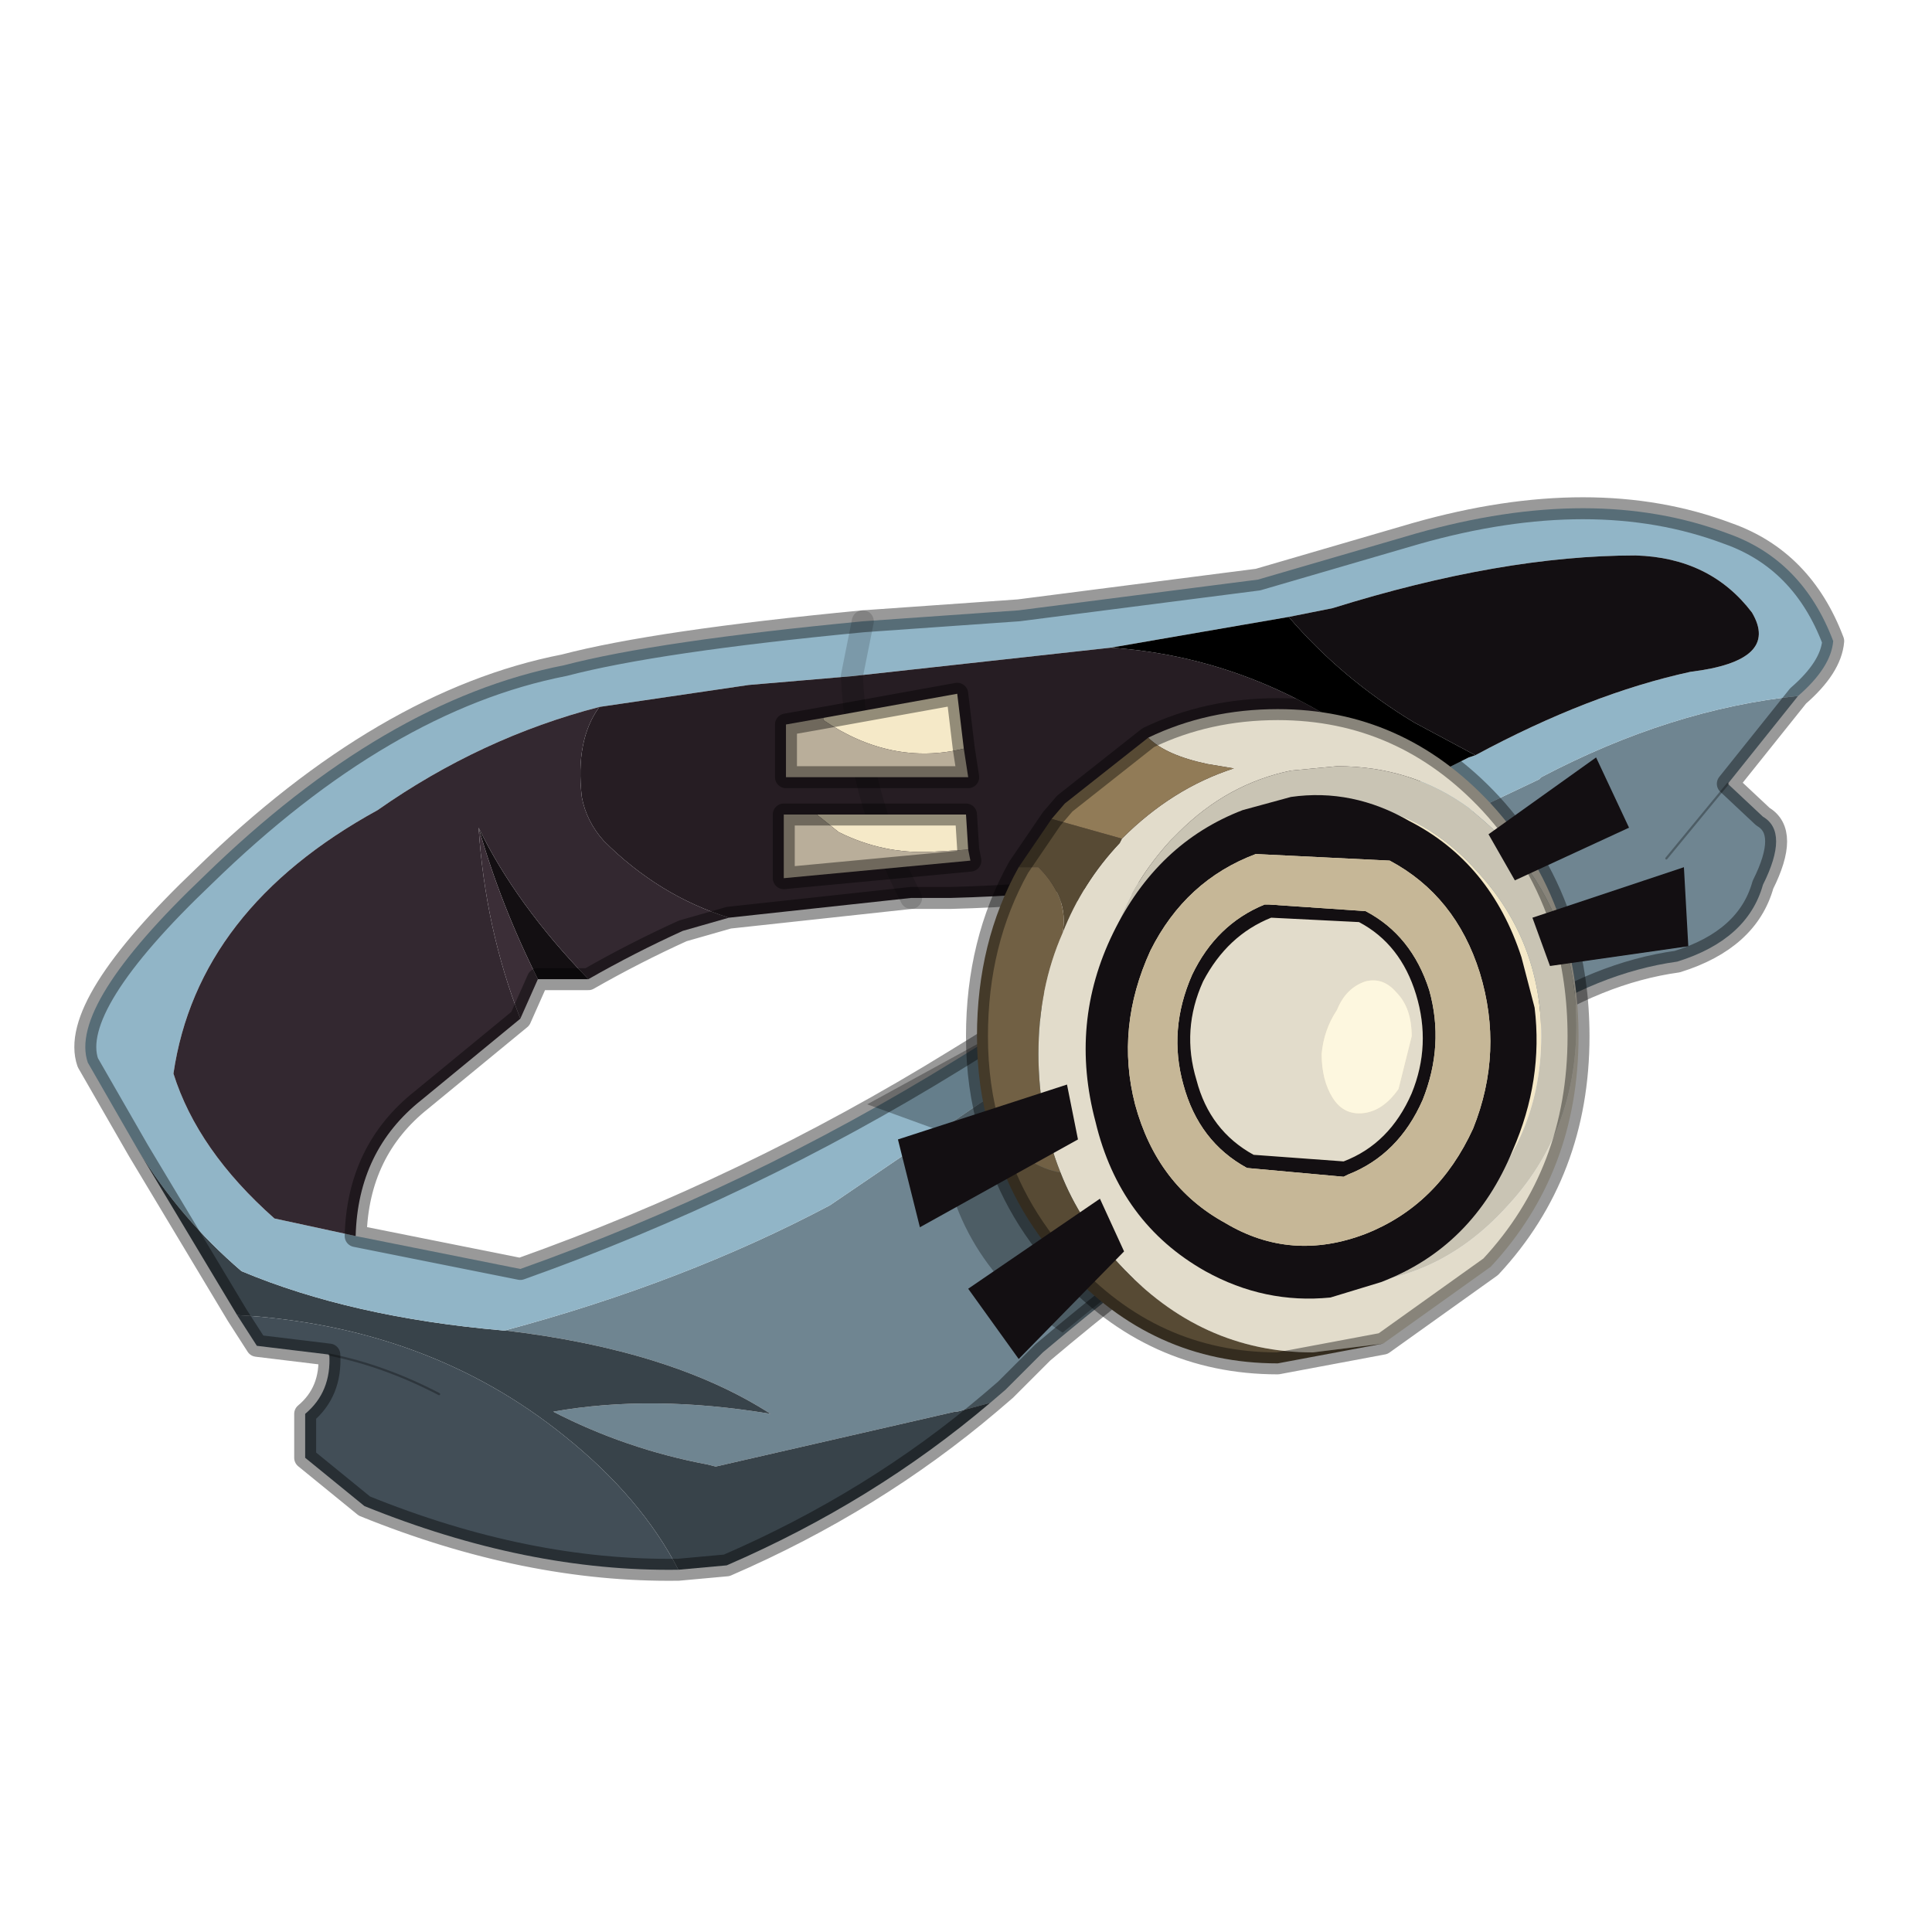 <?xml version="1.0" encoding="UTF-8" standalone="no"?>
<svg xmlns:xlink="http://www.w3.org/1999/xlink" height="440.0px" width="440.0px" xmlns="http://www.w3.org/2000/svg">
  <g transform="matrix(10.0, 0.0, 0.0, 10.0, 0.0, 0.0)">
    <use height="44.0" transform="matrix(1.0, 0.0, 0.0, 1.0, 0.0, 0.0)" width="44.0" xlink:href="#shape0"/>
  </g>
  <defs>
    <g id="shape0" transform="matrix(1.0, 0.0, 0.0, 1.0, 0.0, 0.0)">
      <path d="M44.0 44.0 L0.0 44.0 0.0 0.0 44.0 0.0 44.0 44.0" fill="#33cc33" fill-opacity="0.0" fill-rule="evenodd" stroke="none"/>
      <path d="M22.7 24.9 L22.65 24.9 22.7 24.9" fill="#325056" fill-rule="evenodd" stroke="none"/>
      <path d="M22.65 24.9 L22.7 24.9 26.5 22.4 26.75 22.25 30.05 20.3 30.25 20.2 30.3 20.15 30.35 20.15 33.05 18.7 35.05 17.75 35.1 17.7 Q38.05 16.15 40.95 15.85 L39.35 17.85 40.15 18.6 Q40.75 18.95 40.15 20.15 39.8 21.4 38.2 21.9 36.4 22.15 34.6 23.35 L31.8 24.95 Q27.6 27.55 23.75 30.8 L22.9 31.65 22.55 31.95 21.8 32.15 21.75 32.15 16.3 33.4 16.1 33.35 Q14.25 33.0 12.6 32.15 14.85 31.75 17.55 32.2 15.3 30.75 11.5 30.3 15.6 29.2 18.9 27.45 L22.65 24.9 M37.95 19.55 L39.35 17.85 37.95 19.55" fill="#6f8591" fill-rule="evenodd" stroke="none"/>
      <path d="M11.5 30.3 Q15.3 30.75 17.55 32.2 14.85 31.75 12.6 32.15 14.25 33.0 16.1 33.35 L16.3 33.4 21.75 32.15 21.8 32.15 22.55 31.95 Q19.9 34.2 16.55 35.65 L15.45 35.75 Q14.6 34.1 12.85 32.7 9.75 30.2 5.4 29.95 L3.15 26.2 Q4.1 27.75 5.5 28.95 8.0 30.0 11.45 30.3 L11.5 30.3" fill="#38434a" fill-rule="evenodd" stroke="none"/>
      <path d="M15.45 35.75 Q12.0 35.8 8.3 34.3 L6.95 33.2 6.95 32.2 Q7.55 31.7 7.5 30.85 L5.85 30.65 5.4 29.95 Q9.75 30.2 12.85 32.7 14.6 34.1 15.45 35.75 M10.0 31.75 Q8.75 31.1 7.5 30.85 8.75 31.1 10.0 31.75" fill="#424e57" fill-rule="evenodd" stroke="none"/>
      <path d="M29.35 19.45 L29.4 19.4 32.25 17.85 33.45 17.25 33.6 17.2 Q36.2 15.8 38.5 15.3 40.55 15.05 39.9 13.95 38.95 12.7 37.25 12.65 34.2 12.65 30.35 13.85 L29.35 14.05 25.3 14.75 19.4 15.4 19.65 14.15 19.4 15.4 17.05 15.6 13.65 16.1 Q10.95 16.8 8.6 18.45 4.5 20.7 3.95 24.45 4.5 26.2 6.25 27.75 L8.1 28.15 11.85 28.9 Q17.05 27.05 21.75 24.15 L22.4 23.75 29.35 19.45 M19.65 14.15 L23.2 13.9 28.65 13.2 32.25 12.15 Q36.3 11.0 39.35 12.15 41.05 12.75 41.75 14.6 41.7 15.2 40.95 15.85 38.05 16.15 35.1 17.7 L35.05 17.75 33.05 18.7 30.35 20.15 30.3 20.15 30.25 20.2 30.05 20.3 26.75 22.25 26.5 22.4 22.7 24.9 22.65 24.9 18.9 27.45 Q15.6 29.2 11.5 30.3 L11.45 30.3 Q8.0 30.0 5.5 28.95 4.1 27.75 3.15 26.2 L2.0 24.2 Q1.55 22.9 4.65 19.95 8.75 15.95 12.85 15.15 14.95 14.6 19.65 14.15" fill="#91b5c7" fill-rule="evenodd" stroke="none"/>
      <path d="M10.9 18.85 Q11.75 20.6 13.4 22.3 L12.25 22.3 Q11.4 20.6 10.9 18.85 M29.35 14.05 L30.35 13.85 Q34.2 12.65 37.25 12.65 38.95 12.7 39.9 13.95 40.55 15.05 38.5 15.3 36.2 15.8 33.6 17.2 L32.2 16.45 Q30.55 15.45 29.35 14.05" fill="#130f12" fill-rule="evenodd" stroke="none"/>
      <path d="M20.75 20.45 Q19.55 18.15 19.4 15.4 19.55 18.15 20.75 20.45 L16.6 20.9 Q15.0 20.4 13.75 19.15 13.35 18.7 13.25 18.15 13.1 16.85 13.65 16.1 L17.05 15.6 19.4 15.4 25.3 14.75 Q28.2 14.95 30.7 16.6 L32.25 17.85 29.4 19.4 29.35 19.45 Q25.6 20.35 21.65 20.45 L20.75 20.45" fill="#261d23" fill-rule="evenodd" stroke="none"/>
      <path d="M32.25 17.85 L30.7 16.6 Q28.2 14.95 25.3 14.75 L29.35 14.05 Q30.55 15.45 32.2 16.45 L33.6 17.2 33.45 17.25 32.25 17.85" fill="#000000" fill-rule="evenodd" stroke="none"/>
      <path d="M13.65 16.1 Q13.1 16.85 13.25 18.15 13.35 18.7 13.75 19.15 15.0 20.4 16.6 20.9 L15.55 21.2 Q14.45 21.7 13.4 22.3 11.75 20.6 10.9 18.85 11.05 21.15 11.85 23.2 L9.6 25.05 Q8.15 26.2 8.1 28.15 L6.25 27.75 Q4.5 26.2 3.95 24.45 4.5 20.7 8.6 18.45 10.95 16.8 13.65 16.1" fill="#332830" fill-rule="evenodd" stroke="none"/>
      <path d="M11.85 23.2 Q11.05 21.15 10.9 18.85 11.4 20.6 12.25 22.3 L11.85 23.2" fill="#3b2e37" fill-rule="evenodd" stroke="none"/>
      <path d="M20.75 20.45 L21.65 20.45 Q25.6 20.35 29.35 19.45 L22.4 23.75 21.75 24.15 Q17.05 27.05 11.85 28.9 L8.1 28.15 Q8.15 26.2 9.6 25.05 L11.85 23.2 12.25 22.3 M40.95 15.85 Q41.7 15.2 41.75 14.6 41.05 12.75 39.35 12.15 36.3 11.0 32.25 12.15 L28.65 13.2 23.2 13.9 19.65 14.15 Q14.95 14.6 12.85 15.15 8.75 15.95 4.65 19.95 1.55 22.9 2.0 24.2 L3.15 26.2 M13.4 22.3 Q14.45 21.7 15.55 21.2 L16.6 20.9 20.75 20.45 M13.4 22.3 L12.25 22.3 M22.55 31.95 L22.9 31.65 23.75 30.8 Q27.6 27.55 31.8 24.95 L34.6 23.35 Q36.4 22.15 38.2 21.9 39.8 21.4 40.15 20.15 40.75 18.95 40.15 18.6 L39.35 17.85 M15.45 35.75 Q12.0 35.8 8.3 34.3 L6.95 33.2 6.95 32.2 Q7.55 31.7 7.5 30.85 L5.85 30.65 5.4 29.95 3.15 26.2 M22.55 31.95 Q19.9 34.2 16.55 35.65 L15.45 35.75 M40.95 15.85 L39.35 17.85" fill="none" stroke="#000000" stroke-linecap="round" stroke-linejoin="round" stroke-opacity="0.4" stroke-width="0.5"/>
      <path d="M39.35 17.85 L37.95 19.55 M7.5 30.85 Q8.75 31.1 10.0 31.75" fill="none" stroke="#000000" stroke-linecap="round" stroke-linejoin="round" stroke-opacity="0.302" stroke-width="0.05"/>
      <path d="M19.4 15.4 Q19.55 18.15 20.75 20.45 M19.65 14.15 L19.4 15.4" fill="none" stroke="#000000" stroke-linecap="round" stroke-linejoin="round" stroke-opacity="0.153" stroke-width="0.5"/>
      <path d="M24.2 30.35 Q21.65 28.7 21.4 25.75 L19.75 25.15 22.4 23.7 25.35 26.4 26.3 28.65 24.2 30.35" fill="#000000" fill-opacity="0.302" fill-rule="evenodd" stroke="none"/>
      <path d="M26.7 19.8 Q28.1 18.25 30.15 18.25 32.2 18.25 33.6 19.8 35.1 21.4 35.1 23.6 35.1 25.8 33.6 27.4 32.2 28.95 30.15 28.95 28.1 28.95 26.7 27.4 25.25 25.8 25.25 23.6 25.25 21.4 26.7 19.8" fill="#f5e9c8" fill-rule="evenodd" stroke="none"/>
      <path d="M24.2 21.25 Q24.65 20.1 25.5 19.2 L25.55 19.1 Q26.7 17.95 28.1 17.5 L27.5 17.4 Q26.55 17.2 26.15 16.8 27.5 16.15 29.1 16.15 31.95 16.15 33.95 18.3 35.1 19.55 35.6 21.15 35.95 22.3 35.95 23.6 35.95 26.7 33.95 28.85 L31.5 30.6 29.9 30.8 Q27.35 30.8 25.5 28.8 24.6 27.85 24.15 26.7 23.65 25.45 23.65 24.0 23.65 22.5 24.2 21.25 M30.45 17.45 L29.4 17.55 Q27.95 17.85 26.85 18.95 L26.65 19.15 Q25.05 20.9 25.05 23.35 25.05 24.65 25.5 25.8 25.9 26.75 26.65 27.5 28.2 29.25 30.45 29.25 32.7 29.25 34.3 27.5 35.9 25.8 35.9 23.35 35.9 21.25 34.7 19.65 L34.3 19.2 34.3 19.15 33.8 18.7 33.45 18.4 Q32.15 17.45 30.45 17.45" fill="#e2dccb" fill-rule="evenodd" stroke="none"/>
      <path d="M24.2 21.25 Q24.35 20.45 23.65 19.75 L23.2 19.75 23.95 18.65 25.55 19.1 25.5 19.2 Q24.65 20.1 24.2 21.25 M22.55 25.75 L23.4 26.4 Q23.8 26.65 24.15 26.7 24.6 27.85 25.5 28.8 27.35 30.8 29.9 30.8 L31.5 30.6 29.1 31.05 Q26.25 31.05 24.25 28.85 23.0 27.5 22.55 25.75" fill="#574a34" fill-rule="evenodd" stroke="none"/>
      <path d="M23.2 19.75 L23.65 19.75 Q24.35 20.45 24.2 21.25 23.65 22.5 23.65 24.0 23.65 25.45 24.15 26.7 23.8 26.65 23.4 26.4 L22.55 25.75 Q22.25 24.75 22.25 23.6 22.25 21.45 23.2 19.75" fill="#716044" fill-rule="evenodd" stroke="none"/>
      <path d="M25.55 19.1 L23.95 18.65 24.25 18.3 26.15 16.8 Q26.55 17.2 27.5 17.4 L28.1 17.5 Q26.7 17.95 25.55 19.1" fill="#917b57" fill-rule="evenodd" stroke="none"/>
      <path d="M30.45 17.45 Q32.15 17.45 33.45 18.4 L33.8 18.7 34.3 19.15 34.3 19.2 34.7 19.65 Q35.9 21.25 35.9 23.35 35.9 25.8 34.3 27.5 32.7 29.25 30.45 29.25 28.2 29.25 26.65 27.5 25.9 26.75 25.5 25.8 25.05 24.65 25.05 23.35 25.05 20.9 26.65 19.15 L26.85 18.95 Q27.95 17.85 29.4 17.55 L30.45 17.45 M26.7 19.8 Q25.25 21.4 25.25 23.6 25.25 25.8 26.7 27.4 28.1 28.95 30.15 28.95 32.2 28.95 33.6 27.4 35.1 25.8 35.1 23.6 35.1 21.4 33.6 19.8 32.2 18.25 30.15 18.25 28.1 18.25 26.7 19.8" fill="#c9c4b4" fill-rule="evenodd" stroke="none"/>
      <path d="M23.95 18.65 L23.2 19.75 Q22.25 21.45 22.25 23.6 22.25 24.75 22.55 25.75 M31.5 30.6 L29.1 31.05 Q26.25 31.05 24.25 28.85 23.0 27.5 22.55 25.75 M23.95 18.65 L24.25 18.3 26.15 16.8 Q27.5 16.15 29.1 16.15 31.95 16.15 33.95 18.3 35.1 19.55 35.6 21.15 35.95 22.3 35.95 23.6 35.95 26.7 33.95 28.85 L31.5 30.6" fill="none" stroke="#000000" stroke-linecap="round" stroke-linejoin="round" stroke-opacity="0.4" stroke-width="0.5"/>
      <path d="M18.75 16.4 L18.75 16.35 18.75 16.4 18.75 16.35 18.75 16.4" fill="#ffffbf" fill-rule="evenodd" stroke="none"/>
      <path d="M18.75 16.35 L18.75 16.4 18.75 16.35" fill="#a6a66f" fill-rule="evenodd" stroke="none"/>
      <path d="M18.75 16.4 L18.75 16.35 21.8 15.8 21.95 17.05 Q20.3 17.45 18.75 16.4 M18.6 18.55 L22.0 18.55 22.05 19.35 21.2 19.4 Q20.1 19.45 19.1 18.95 L18.6 18.55" fill="#f5e9c8" fill-rule="evenodd" stroke="none"/>
      <path d="M21.95 17.05 L22.05 17.7 17.9 17.7 17.9 16.5 18.75 16.35 18.75 16.4 Q20.3 17.45 21.95 17.05 M18.6 18.55 L19.1 18.95 Q20.1 19.45 21.2 19.4 L22.05 19.35 22.1 19.6 17.85 20.0 17.85 18.55 18.6 18.55" fill="#b9ae9a" fill-rule="evenodd" stroke="none"/>
      <path d="M18.75 16.35 L21.8 15.8 21.95 17.05 22.05 17.7 17.9 17.7 17.9 16.5 18.75 16.35 M22.05 19.35 L22.0 18.55 18.6 18.55 M22.05 19.35 L22.1 19.6 17.85 20.0 17.85 18.55 18.6 18.55" fill="none" stroke="#000000" stroke-linecap="round" stroke-linejoin="round" stroke-opacity="0.4" stroke-width="0.5"/>
      <path d="M31.1 22.35 Q30.65 22.5 30.45 23.0 30.15 23.45 30.1 24.0 30.1 24.6 30.35 25.0 30.6 25.4 31.05 25.35 31.5 25.3 31.85 24.8 L32.15 23.6 Q32.15 22.95 31.8 22.6 31.5 22.25 31.1 22.35 M32.25 22.65 Q32.6 23.8 32.15 24.9 31.65 26.05 30.6 26.45 L28.55 26.3 Q27.55 25.75 27.25 24.6 26.9 23.45 27.4 22.35 27.95 21.3 28.95 20.9 L30.95 21.0 Q31.9 21.5 32.25 22.65" fill="#e2dccb" fill-rule="evenodd" stroke="none"/>
      <path d="M31.1 22.35 Q31.5 22.25 31.8 22.6 32.15 22.95 32.15 23.6 L31.85 24.8 Q31.5 25.3 31.05 25.35 30.6 25.4 30.35 25.0 30.1 24.6 30.1 24.0 30.15 23.45 30.45 23.0 30.65 22.5 31.1 22.35" fill="#fdf7df" fill-rule="evenodd" stroke="none"/>
      <path d="M32.55 22.55 Q32.9 23.8 32.4 25.05 31.85 26.3 30.7 26.75 L30.6 26.8 28.4 26.6 Q27.3 26.0 26.95 24.7 26.6 23.45 27.15 22.2 27.7 21.05 28.8 20.6 L28.9 20.6 31.1 20.75 Q32.15 21.3 32.55 22.55 M32.25 22.65 Q31.9 21.5 30.95 21.0 L28.95 20.9 Q27.95 21.3 27.4 22.35 26.9 23.45 27.25 24.6 27.55 25.75 28.55 26.3 L30.6 26.45 Q31.65 26.05 32.15 24.9 32.6 23.8 32.25 22.65 M28.3 18.45 L29.4 18.15 Q30.8 17.95 32.1 18.7 33.95 19.65 34.65 21.8 L34.95 22.95 Q35.15 24.6 34.45 26.2 33.55 28.4 31.45 29.2 L30.3 29.55 Q28.8 29.7 27.45 28.95 25.5 27.85 24.95 25.55 24.35 23.3 25.35 21.25 26.35 19.2 28.3 18.45 M28.6 19.45 Q27.0 20.05 26.2 21.65 25.4 23.4 25.85 25.15 26.35 27.0 27.9 27.85 29.4 28.75 31.1 28.1 32.75 27.45 33.55 25.7 34.25 23.95 33.7 22.15 33.15 20.4 31.65 19.6 L28.6 19.45" fill="#130f12" fill-rule="evenodd" stroke="none"/>
      <path d="M32.55 22.55 Q32.15 21.3 31.1 20.75 L28.9 20.6 28.8 20.6 Q27.7 21.05 27.15 22.2 26.6 23.45 26.95 24.7 27.3 26.0 28.4 26.6 L30.6 26.8 30.7 26.75 Q31.85 26.3 32.4 25.05 32.9 23.8 32.55 22.55 M28.6 19.45 L31.65 19.6 Q33.15 20.4 33.7 22.15 34.25 23.95 33.55 25.7 32.75 27.45 31.1 28.1 29.4 28.75 27.9 27.85 26.35 27.0 25.85 25.15 25.4 23.4 26.2 21.65 27.0 20.05 28.6 19.45" fill="#c6b797" fill-rule="evenodd" stroke="none"/>
      <path d="M24.55 25.95 L20.95 27.95 20.45 25.95 24.3 24.7 24.55 25.95 M25.6 28.5 L23.2 30.95 22.05 29.35 25.05 27.3 25.6 28.5" fill="#130f12" fill-rule="evenodd" stroke="none"/>
      <path d="M37.1 18.85 L34.5 20.05 33.9 19.0 36.35 17.25 37.1 18.85 M34.9 20.9 L38.35 19.75 38.45 21.55 35.3 22.0 34.9 20.9" fill="#130f12" fill-rule="evenodd" stroke="none"/>
    </g>
  </defs>
</svg>
